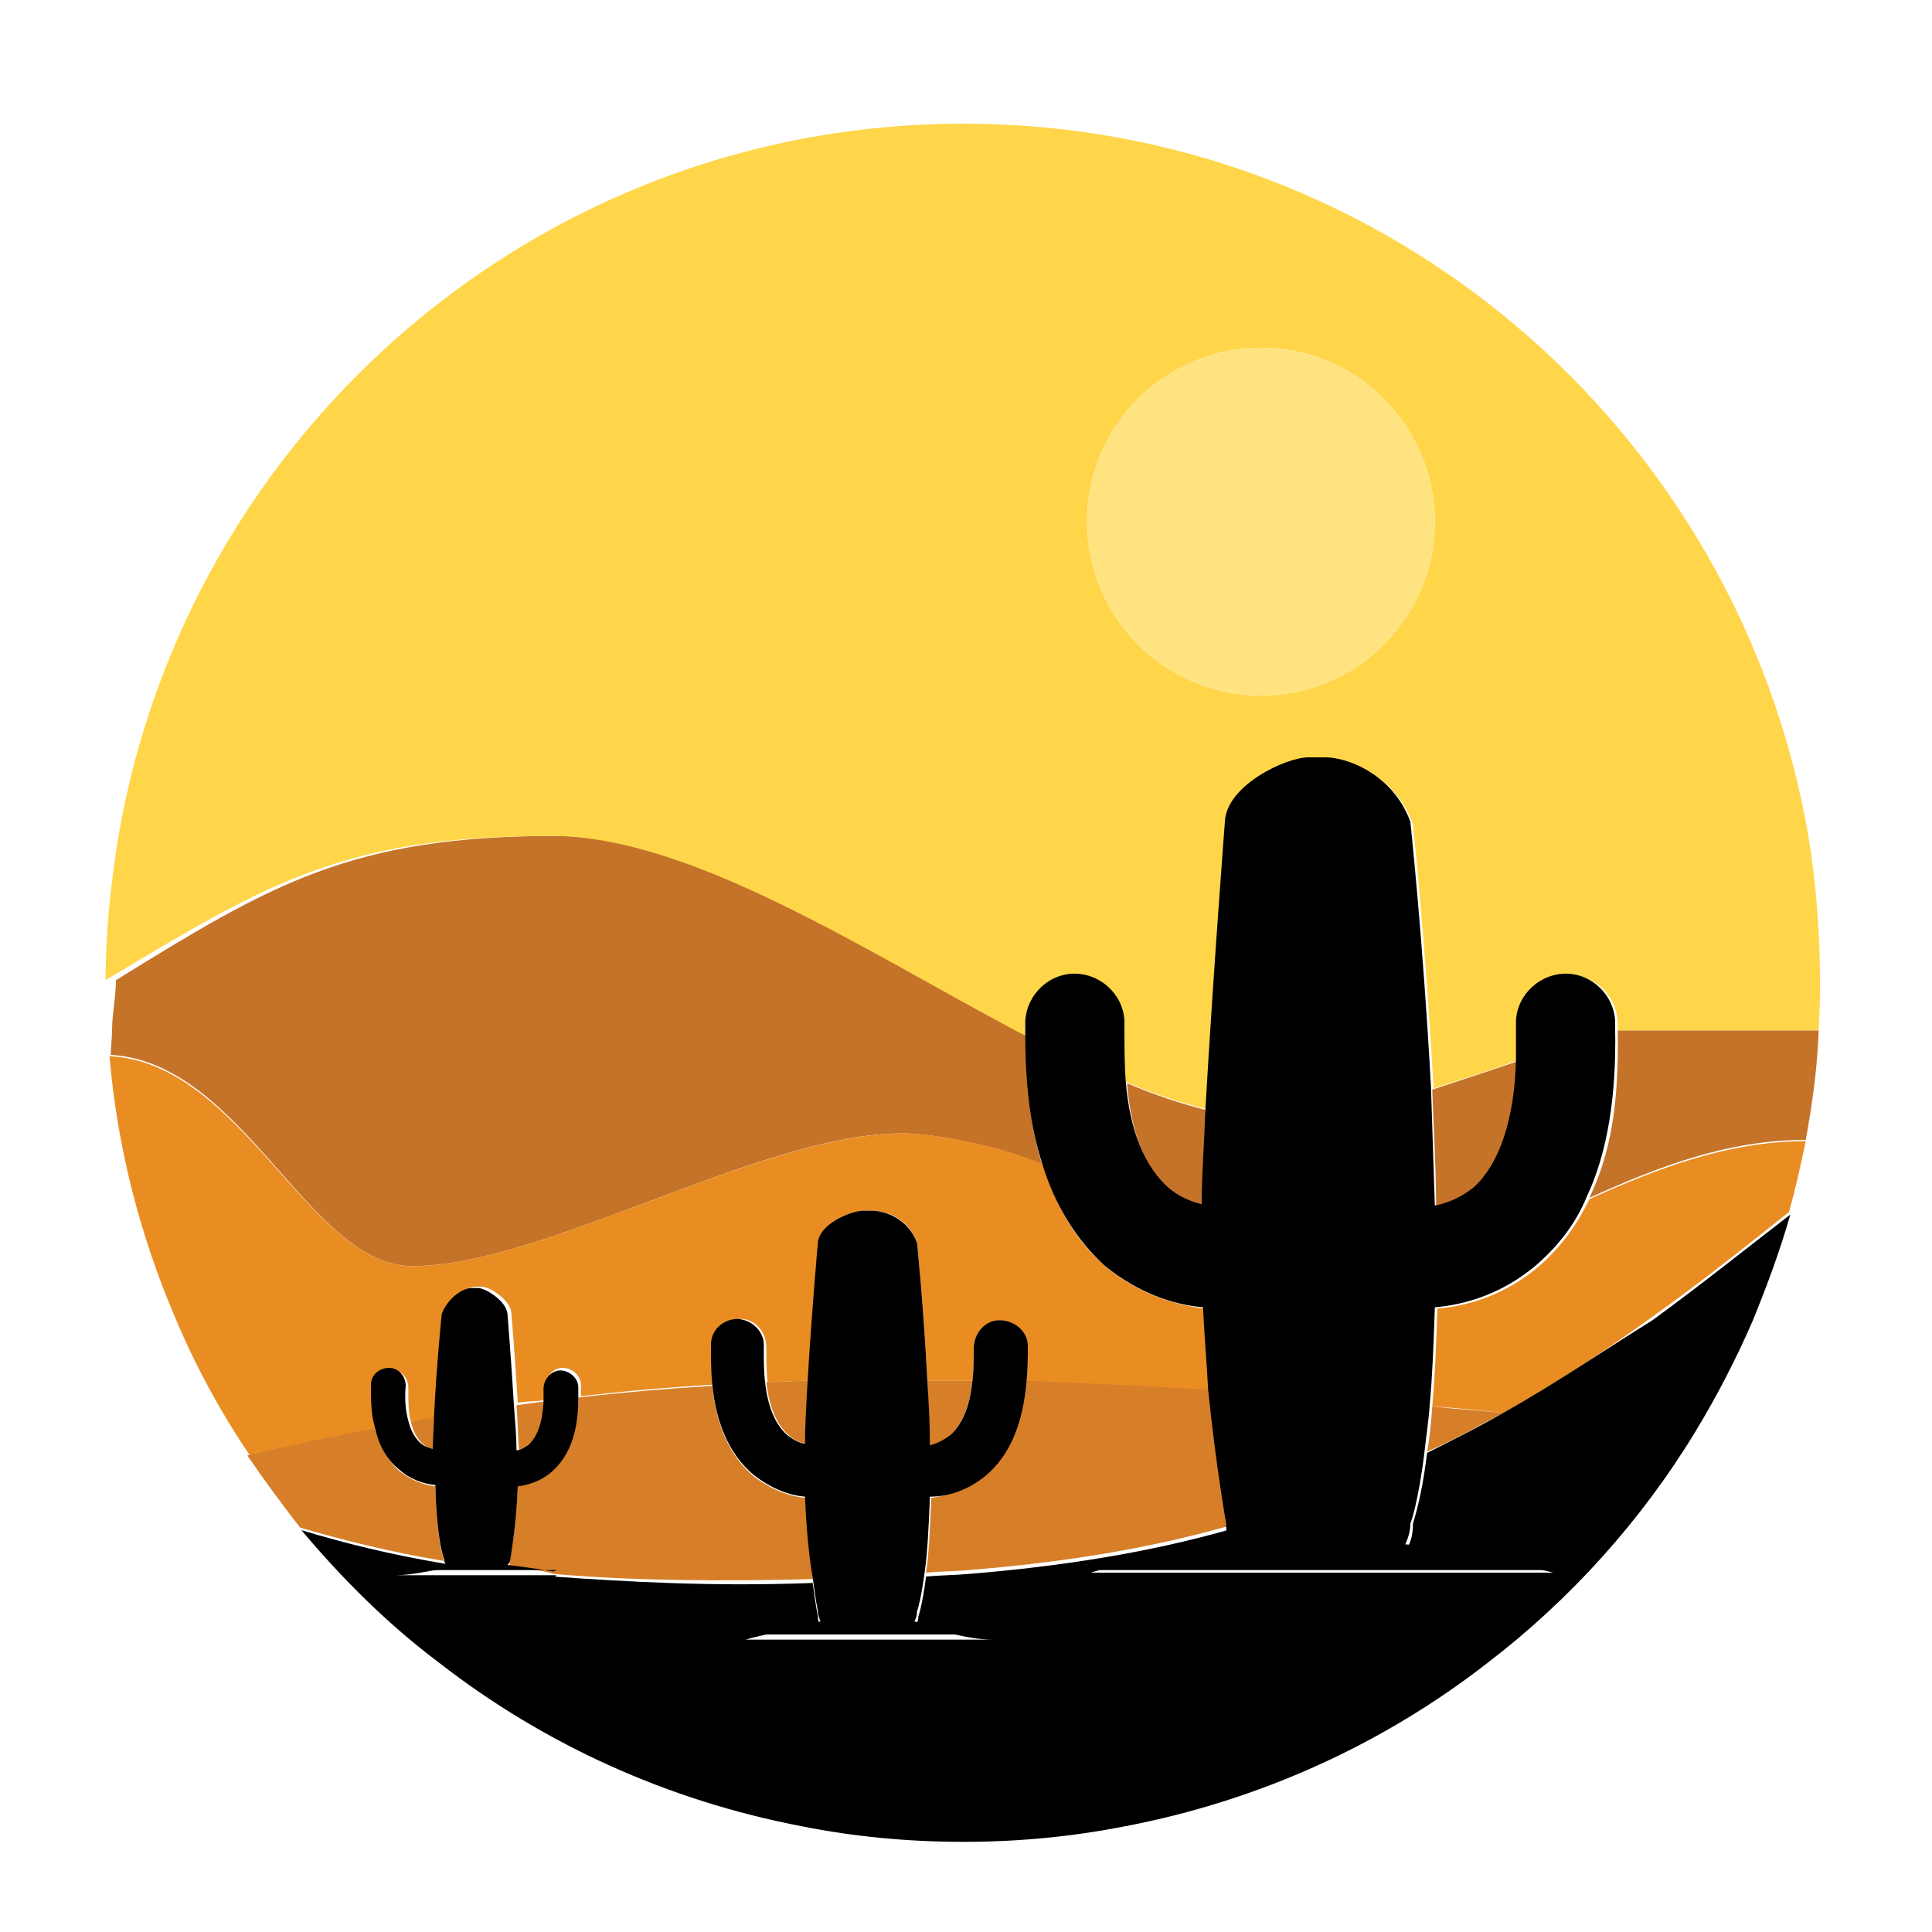 <?xml version="1.0" encoding="utf-8"?>
<!-- Generator: Adobe Illustrator 18.1.0, SVG Export Plug-In . SVG Version: 6.00 Build 0)  -->
<svg version="1.1" id="Layer_1" xmlns="http://www.w3.org/2000/svg" xmlns:xlink="http://www.w3.org/1999/xlink" x="0px" y="0px"
	 viewBox="0 0 150 150" enable-background="new 0 0 150 150" xml:space="preserve">
<g>
	<path fill="#C47329" d="M93.4,93.7c0.1-2.3,0.2-4.9,0.3-7.5c-2-0.5-4.1-1.2-6.2-2.1c0.3,3.9,1.5,6.8,3.3,8.3
		C91.6,93.1,92.6,93.5,93.4,93.7z"/>
	<path fill="#C47329" d="M114.5,92.4c2.1-1.8,3.2-5.2,3.3-10c-2.3,0.8-4.5,1.5-6.6,2.2c0.1,3,0.3,6.1,0.3,9.2
		C112.5,93.6,113.6,93.2,114.5,92.4z"/>
	<path fill="#C47329" d="M123.4,93c5.3-2.4,10.7-4.5,16.8-4.5c0.5-2.8,0.9-5.5,1-8.5h-15.6C125.7,86,125,89.6,123.4,93z"/>
	<path fill="#C47329" d="M32,98.3c10.8,0,29-11.5,39.8-10.2c3.8,0.5,6.7,1.3,9.1,2.3c-0.9-2.8-1.2-6.2-1.2-10
		c-0.2-0.1-0.4-0.2-0.6-0.3c-12.3-6.5-25.2-15.2-35.9-15.2C27.2,64.9,21,68.7,9,76.1c0,0,0,0,0,0c0,1.3-0.3,2.6-0.3,3.9
		c0,0.6-0.1,1.3-0.1,1.9C18.9,82.5,24,98.3,32,98.3z"/>
	<path fill="#FFD64A" d="M140.4,64.9C135,33.5,107.7,9.6,74.8,9.6c-32.9,0-60.2,23.9-65.6,55.3c-0.6,3.7-1,7.4-1,11.2
		c12.5-7.5,18.5-11.2,34.6-11.2c10.7,0,24,8.7,36.2,15.2c0.2,0.1,0.4,0.2,0.6,0.3c0-0.3,0-0.6,0-1c0.1-2.1,1.9-3.8,4-3.7
		c2.1,0.1,3.8,1.9,3.7,4c-0.1,1.6,0,3,0.1,4.3c2.1,0.9,4.2,1.6,6.2,2.1C94.3,75.8,95.3,64,95.3,64c0.2-2.8,4.8-5,6.5-5h1.3
		c1.8,0,5.3,1.3,6.6,5c0,0,1,9.4,1.6,20.5c2.2-0.7,4.4-1.4,6.6-2.2c0-0.8,0-1.7,0-2.6c-0.1-2.1,1.6-3.9,3.7-4c2.1-0.1,3.9,1.5,4,3.7
		c0,0.2,0,0.6,0,0.6h15.6c0.1-2,0.1-2.4,0.1-3.6c0-0.1,0-0.2,0-0.3C141.3,72.3,141,68.6,140.4,64.9z M97.9,54
		c-7.5,0-13.5-6.1-13.5-13.5c0-7.5,6.1-13.5,13.5-13.5c7.5,0,13.5,6.1,13.5,13.5C111.4,47.9,105.4,54,97.9,54z"/>
	<path fill="#E98D23" d="M119.5,98.3c-2.7,2.3-5.6,3.1-7.9,3.3c-0.1,3-0.2,5.5-0.4,7.6c1.8,0.1,3.6,0.3,5.5,0.5
		c4.1-2.3,7.9-4.8,11.5-7.4c3.8-2.7,7.3-5.5,10.7-8.2c0.5-1.8,0.9-3.6,1.3-5.5c-6,0-11.5,2.1-16.8,4.5
		C122.4,95.2,121.1,96.9,119.5,98.3z"/>
	<path fill="#E98D23" d="M29,107.6c0-0.7,0.7-1.3,1.4-1.3c0.7,0,1.3,0.7,1.3,1.4c0,1.1,0,2,0.2,2.7c0.7-0.1,1.4-0.2,2.1-0.4
		c0.2-4.2,0.6-8.1,0.6-8.1c0.4-1.3,1.7-2,2.3-2h0.5c0.6,0,2.2,1,2.3,2c0,0,0.3,3.6,0.5,7c0.7-0.1,1.5-0.1,2.2-0.2c0-0.4,0-0.7,0-1.1
		c0-0.7,0.5-1.4,1.3-1.4c0.7,0,1.4,0.6,1.4,1.3c0,0.3,0,0.6,0,0.9c3.5-0.4,6.9-0.7,10.4-0.9c-0.1-1-0.1-2-0.1-3.1c0-1.1,1-2,2.1-2
		c1.1,0,2,1,2,2.2c0,1,0,1.9,0.1,2.7c1.1,0,2.2-0.1,3.3-0.1c0.3-5.3,0.8-10.8,0.8-10.8C63.6,95,66.1,94,67,94h0.7
		c1,0,2.8,0.5,3.5,2.5c0,0,0.5,4.8,0.8,10.7c1.1,0,2.3,0,3.5,0c0.1-0.8,0.1-1.6,0.1-2.5c0-1.1,0.8-2.1,2-2.2c1.1,0,2.1,0.8,2.2,2
		c0,1,0,1.9-0.1,2.8c4.6,0.1,9.3,0.4,14.2,0.7c-0.2-2-0.4-4.2-0.4-6.4c-2.3-0.3-5-1.1-7.6-3.2c-2.3-2-3.9-4.6-4.9-8
		c-2.4-1-5.3-1.8-9.1-2.3C61,86.8,42.8,98.3,32,98.3C24,98.3,18.8,82.5,8.5,82c0.6,7.1,2.4,14,5.1,20.3c1.6,3.8,3.5,7.3,5.8,10.7
		c3.4-0.8,6.7-1.5,9.9-2.1C29,109.9,28.9,108.8,29,107.6z"/>
	<path fill="#D67F28" d="M33.9,112.6c0-0.9,0-1.7,0.1-2.6c-0.7,0.1-1.4,0.2-2.1,0.4c0.2,0.8,0.5,1.3,0.9,1.7
		C33.2,112.4,33.5,112.5,33.9,112.6z"/>
	<path fill="#D67F28" d="M116.7,109.7c-1.9-0.2-3.7-0.3-5.5-0.5c-0.1,1.4-0.2,2.5-0.4,3.5C112.9,111.8,114.8,110.7,116.7,109.7z"/>
	<path fill="#D67F28" d="M93.9,107.9c-4.9-0.3-9.6-0.5-14.2-0.7c-0.3,3.3-1.3,5.7-3.2,7.3c-1.4,1.2-3,1.6-4.2,1.8
		c-0.1,2.6-0.2,4.5-0.4,5.8c1.1-0.1,2.2-0.1,3.3-0.2c7.5-0.6,14.1-1.7,20.1-3.4c0-0.1,0-0.2,0-0.2C95.3,118.3,94.4,113.8,93.9,107.9
		z"/>
	<path fill="#D67F28" d="M34.5,121.2c0,0-0.6-1.3-0.7-5.8c-0.8-0.1-1.8-0.4-2.8-1.2c-0.9-0.8-1.5-1.9-1.9-3.3
		c-3.2,0.6-6.5,1.3-9.9,2.1c1.3,1.9,2.7,3.8,4.1,5.6C26.7,119.6,30.3,120.5,34.5,121.2C34.5,121.2,34.5,121.2,34.5,121.2z"/>
	<path fill="#D67F28" d="M58.5,114.6c-1.8-1.5-2.9-3.9-3.2-7c-3.4,0.2-6.9,0.5-10.4,0.9c0,2.6-0.8,4.5-2.1,5.7
		c-0.9,0.7-1.9,1-2.6,1.1c-0.1,3-0.6,5.8-0.6,5.8c0,0.2,0,0.4-0.1,0.5c1.7,0.2,2.9,0.4,3.5,0.6c5.7,0.5,12.4,0.6,20.2,0.4
		c-0.2-1.7-0.5-3.9-0.6-6.3C61.4,116.2,59.9,115.7,58.5,114.6z"/>
	<path fill="#D67F28" d="M73.8,111.4c0.9-0.8,1.5-2.3,1.7-4.2c-1.2,0-2.3,0-3.5,0c0.1,1.6,0.1,3.3,0.2,5
		C72.8,112.1,73.3,111.9,73.8,111.4z"/>
	<path fill="#D67F28" d="M41.1,112.1c0.7-0.6,1.1-1.7,1.2-3.3c-0.7,0.1-1.5,0.2-2.2,0.3c0.1,1.2,0.1,2.4,0.2,3.5
		C40.5,112.5,40.8,112.4,41.1,112.1z"/>
	<path fill="#D67F28" d="M62.6,112.1c0-1.5,0.1-3.2,0.2-4.9c-1.1,0-2.2,0.1-3.3,0.1c0.2,1.9,0.8,3.3,1.7,4.1
		C61.6,111.8,62.1,112,62.6,112.1z"/>
	<path d="M116.7,109.7c-1.9,1.1-3.9,2.1-5.9,3.1c-0.5,4.1-1.2,5.6-1.1,5.6c0,0.5-0.1,1.2-0.4,1.7c3.5,0.3,7.3,1,11.3,2H84.7
		c0,0,4.2-1.4,10.9-2c-0.2-0.4-0.3-0.9-0.3-1.3c-6,1.7-12.7,2.8-20.1,3.4c-1.1,0.1-2.2,0.1-3.3,0.2c-0.3,2.3-0.6,3.1-0.6,3.1
		c0,0.3-0.1,0.5-0.2,0.8c1.9,0.2,3.9,1,6,1H57.9c0,0,2.2-0.7,5.8-1c-0.1-0.2-0.2-0.5-0.2-0.8c0,0-0.2-1-0.4-2.6
		c-7.9,0.3-14.5-0.1-20.2-0.5c0.2,0.1,0.3-0.1,0.3-0.1H30.7c1.4,0,2.7-0.4,3.9-0.5c-0.1-0.1-0.1-0.2-0.1-0.4
		c-4.2-0.7-7.8-1.6-11.1-2.6c3.2,3.8,6.7,7.3,10.7,10.3c8.1,6.3,17.7,10.7,28.2,12.7c4,0.8,8.2,1.2,12.5,1.2c4.3,0,8.4-0.4,12.5-1.2
		c10.5-2,20.1-6.4,28.2-12.7c6.4-4.9,11.9-11,16.1-17.9c1.7-2.8,3.2-5.7,4.5-8.7c1.1-2.7,2.1-5.4,2.9-8.2c-3.5,2.7-7,5.5-10.7,8.2
		C124.6,104.8,120.8,107.4,116.7,109.7z"/>
	<circle fill="#FFE381" cx="97.9" cy="40.5" r="13.5"/>
	<path d="M80.9,90.3c1,3.3,2.7,6,4.9,8c2.6,2.1,5.3,3,7.6,3.2c0.1,2.2,0.3,4.4,0.4,6.4c0.6,5.9,1.4,10.4,1.4,10.4c0,0.1,0,0.2,0,0.2
		c0,0.4,0.1,1,0.3,1.4c-6.7,0.6-10.9,2-10.9,2h35.8c-3.9-1-7.7-1.7-11.3-2c0.2-0.4,0.4-1,0.4-1.6c0,0,0.6-1.5,1.1-5.6
		c0.1-1,0.3-2.2,0.4-3.6c0.2-2.1,0.3-4.6,0.4-7.6c2.3-0.2,5.2-1,7.9-3.3c1.6-1.4,3-3.1,3.9-5.3c1.6-3.4,2.3-7.8,2.2-13
		c0-0.2,0-0.4,0-0.6c-0.1-2.1-1.9-3.8-4-3.7c-2.1,0.1-3.8,1.9-3.7,4c0,0.9,0,1.8,0,2.6c-0.1,4.7-1.3,8.2-3.3,10c-1,0.8-2,1.2-3,1.4
		c-0.1-3.1-0.2-6.2-0.3-9.2c-0.6-11.2-1.6-20.6-1.6-20.6c-1.3-3.6-4.8-5-6.6-5h-1.3c-1.8,0-6.4,2.2-6.5,5c0,0-0.9,11.7-1.5,22.1
		c-0.1,2.7-0.3,5.3-0.3,7.6c-0.8-0.2-1.8-0.6-2.6-1.3c-1.8-1.6-3-4.4-3.3-8.3c-0.1-1.3-0.1-2.8-0.1-4.3c0.1-2.1-1.6-3.9-3.7-4
		c-2.1-0.1-3.9,1.6-4,3.7c0,0.3,0,0.6,0,1C79.6,84.2,80,87.5,80.9,90.3z"/>
	<path d="M76.5,114.6c1.9-1.6,2.9-4,3.2-7.3c0.1-0.9,0.1-1.8,0.1-2.8c0-1.1-1-2-2.2-2c-1.1,0-2,1-2,2.2c0,0.9,0,1.7-0.1,2.5
		c-0.2,2-0.8,3.4-1.7,4.2c-0.5,0.4-1.1,0.7-1.6,0.8c0-1.7-0.1-3.4-0.2-5c-0.3-5.9-0.8-10.7-0.8-10.7c-0.7-1.9-2.5-2.5-3.5-2.5H67
		c-0.9,0-3.4,1-3.5,2.5c0,0-0.5,5.5-0.8,10.8c-0.1,1.7-0.2,3.4-0.2,4.8c-0.5-0.1-0.9-0.3-1.4-0.7c-0.9-0.8-1.5-2.2-1.7-4.1
		c-0.1-0.8-0.1-1.7-0.1-2.7c0.1-1.1-0.8-2.1-2-2.2c-1.1,0-2.1,0.8-2.1,2c0,1.1,0,2.1,0.1,3.1c0.3,3.1,1.4,5.5,3.2,7
		c1.4,1.1,2.8,1.6,4,1.7c0.1,2.4,0.3,4.6,0.6,6.3c0.2,1.6,0.4,2.6,0.4,2.6c0,0.3,0.1,0.5,0.2,0.8c-3.6,0.3-5.8,1-5.8,1H77
		c-2.1,0-4.1-0.8-6-1c0.1-0.2,0.2-0.5,0.2-0.8c0,0,0.3-0.8,0.6-3.1c0.2-1.4,0.3-3.3,0.4-5.8C73.5,116.2,75,115.8,76.5,114.6z"/>
	<path d="M39.6,121.2c0,0,0.5-2.8,0.6-5.8c0.8-0.1,1.8-0.4,2.6-1.1c1.4-1.2,2.1-3.1,2.1-5.7c0-0.3,0-0.6,0-0.9
		c0-0.7-0.7-1.3-1.4-1.3c-0.7,0-1.3,0.7-1.3,1.4c0,0.4,0,0.8,0,1.1c-0.1,1.6-0.5,2.7-1.2,3.3c-0.3,0.2-0.6,0.4-0.9,0.4
		c0-1-0.1-2.2-0.2-3.5c-0.2-3.4-0.5-7.1-0.5-7.1c-0.1-1-1.7-2-2.3-2h-0.5c-0.6,0-1.8,0.7-2.3,2c0,0-0.4,3.8-0.6,7.9
		c0,0.8-0.1,1.8-0.1,2.6c-0.3-0.1-0.7-0.2-1-0.5c-0.4-0.4-0.7-0.9-0.9-1.7c-0.2-0.7-0.3-1.6-0.2-2.7c0-0.7-0.5-1.4-1.3-1.4
		c-0.7,0-1.4,0.5-1.4,1.3c0,1.2,0,2.3,0.3,3.3c0.3,1.4,0.9,2.5,1.9,3.3c0.9,0.8,1.9,1.1,2.8,1.2c0.1,4.5,0.7,5.8,0.7,5.8
		c0,0,0,0,0,0c0,0.2,0,0.2,0.1,0.3c-1.2,0.1-2.6,0.5-3.9,0.5h12.5c0,0-0.1,0.1-0.3,0.1c-0.6-0.1-1.8-0.3-3.5-0.5
		C39.5,121.4,39.6,121.3,39.6,121.2z"/>
</g>
</svg>
